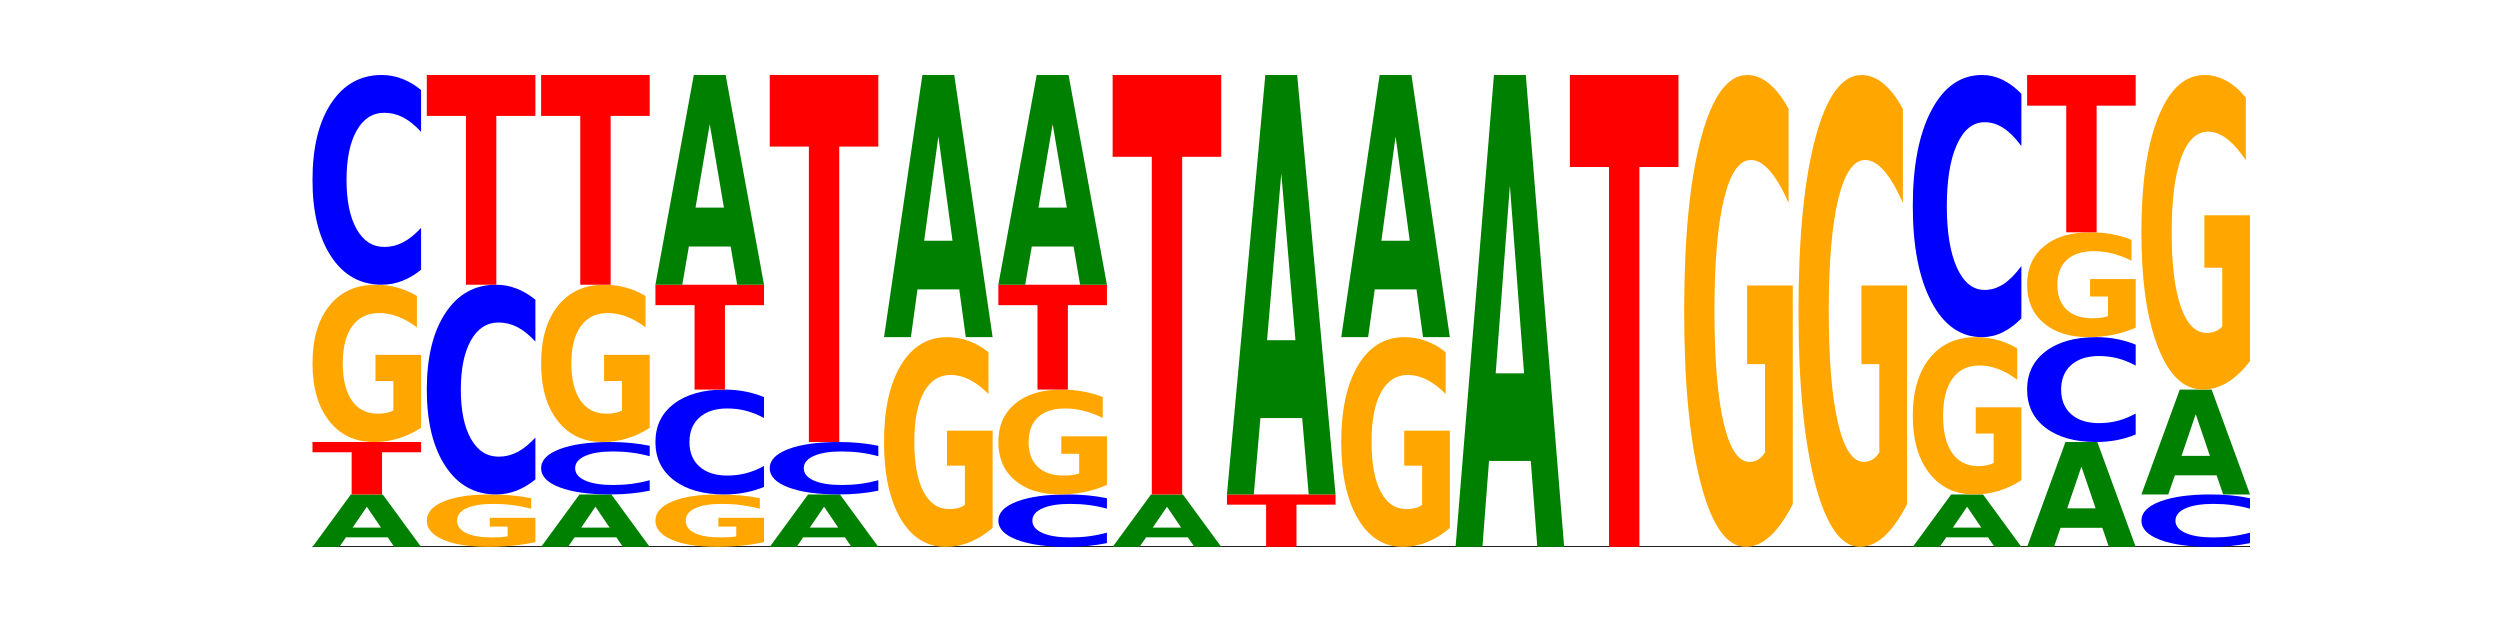 <?xml version="1.0" encoding="utf-8" standalone="no"?>
<!DOCTYPE svg PUBLIC "-//W3C//DTD SVG 1.1//EN"
  "http://www.w3.org/Graphics/SVG/1.1/DTD/svg11.dtd">
<!-- Created with matplotlib (https://matplotlib.org/) -->
<svg height="180pt" version="1.1" viewBox="0 0 720 180" width="720pt" xmlns="http://www.w3.org/2000/svg" xmlns:xlink="http://www.w3.org/1999/xlink">
 <defs>
  <style type="text/css">*{stroke-linecap:butt;stroke-linejoin:round;}</style>
 </defs>
 <g id="figure_1">
  <g id="patch_1">
   <path d="M 0 180 
L 720 180 
L 720 0 
L 0 0 
z
" style="fill:none;"/>
  </g>
  <g id="axes_1">
   <g id="line2d_1">
    <path clip-path="url(#p1fd1630051)" d="M 90 157.5 
L 648 157.5 
" style="fill:none;stroke:#000000;stroke-linecap:square;stroke-width:0.5;"/>
   </g>
   <g id="patch_2">
    <path clip-path="url(#p1fd1630051)" d="M 111.664 154.749 
L 99.636 154.749 
L 97.737 157.5 
L 90 157.5 
L 101.049 142.4 
L 110.225 142.4 
L 121.274 157.5 
L 113.544 157.5 
z
M 101.554 151.947 
L 109.726 151.947 
L 105.647 145.94 
z
" style="fill:#008000;"/>
   </g>
   <g id="patch_3">
    <path clip-path="url(#p1fd1630051)" d="M 90 127.3 
L 121.274 127.3 
L 121.274 130.245 
L 110.023 130.245 
L 110.023 142.4 
L 101.273 142.4 
L 101.273 130.245 
L 90 130.245 
z
" style="fill:#ff0000;"/>
   </g>
   <g id="patch_4">
    <path clip-path="url(#p1fd1630051)" d="M 121.274 123.201 
Q 118.12 125.251 114.728 126.28 
Q 111.336 127.3 107.719 127.3 
Q 99.546 127.3 94.773 121.199 
Q 90 115.098 90 104.664 
Q 90 94.109 94.857 88.054 
Q 99.722 82 108.181 82 
Q 111.441 82 114.427 82.823 
Q 117.419 83.638 120.069 85.247 
L 120.069 94.277 
Q 117.335 92.209 114.63 91.189 
Q 111.924 90.16 109.205 90.16 
Q 104.172 90.16 101.446 93.922 
Q 98.719 97.674 98.719 104.664 
Q 98.719 111.589 101.348 115.369 
Q 103.976 119.14 108.812 119.14 
Q 110.13 119.14 111.258 118.925 
Q 112.387 118.7 113.284 118.233 
L 113.284 109.755 
L 108.132 109.755 
L 108.132 102.203 
L 121.274 102.203 
z
" style="fill:#ffa600;"/>
   </g>
   <g id="patch_5">
    <path clip-path="url(#p1fd1630051)" d="M 121.274 77.671 
Q 118.658 79.817 115.829 80.902 
Q 113.001 82 109.92 82 
Q 100.732 82 95.366 73.865 
Q 90 65.73 90 51.819 
Q 90 37.857 95.366 29.735 
Q 100.732 21.6 109.92 21.6 
Q 113.001 21.6 115.829 22.698 
Q 118.658 23.783 121.274 25.929 
L 121.274 37.97 
Q 118.635 35.125 116.074 33.802 
Q 113.513 32.48 110.684 32.48 
Q 105.61 32.48 102.702 37.633 
Q 99.802 42.773 99.802 51.819 
Q 99.802 60.827 102.702 65.98 
Q 105.61 71.12 110.684 71.12 
Q 113.513 71.12 116.074 69.798 
Q 118.635 68.463 121.274 65.618 
z
" style="fill:#0000ff;"/>
   </g>
   <g id="patch_6">
    <path clip-path="url(#p1fd1630051)" d="M 154.195 156.134 
Q 151.041 156.817 147.648 157.16 
Q 144.256 157.5 140.639 157.5 
Q 132.467 157.5 127.694 155.466 
Q 122.92 153.433 122.92 149.955 
Q 122.92 146.436 127.778 144.418 
Q 132.642 142.4 141.102 142.4 
Q 144.361 142.4 147.347 142.674 
Q 150.34 142.946 152.989 143.482 
L 152.989 146.492 
Q 150.256 145.803 147.55 145.463 
Q 144.845 145.12 142.125 145.12 
Q 137.093 145.12 134.366 146.374 
Q 131.64 147.625 131.64 149.955 
Q 131.64 152.263 134.268 153.523 
Q 136.896 154.78 141.733 154.78 
Q 143.05 154.78 144.179 154.708 
Q 145.307 154.633 146.204 154.478 
L 146.204 151.652 
L 141.053 151.652 
L 141.053 149.134 
L 154.195 149.134 
z
" style="fill:#ffa600;"/>
   </g>
   <g id="patch_7">
    <path clip-path="url(#p1fd1630051)" d="M 154.195 138.071 
Q 151.579 140.217 148.75 141.302 
Q 145.921 142.4 142.84 142.4 
Q 133.652 142.4 128.286 134.265 
Q 122.92 126.13 122.92 112.219 
Q 122.92 98.257 128.286 90.135 
Q 133.652 82 142.84 82 
Q 145.921 82 148.75 83.098 
Q 151.579 84.183 154.195 86.329 
L 154.195 98.37 
Q 151.555 95.525 148.994 94.202 
Q 146.433 92.88 143.604 92.88 
Q 138.53 92.88 135.622 98.033 
Q 132.723 103.173 132.723 112.219 
Q 132.723 121.227 135.622 126.38 
Q 138.53 131.52 143.604 131.52 
Q 146.433 131.52 148.994 130.198 
Q 151.555 128.863 154.195 126.018 
z
" style="fill:#0000ff;"/>
   </g>
   <g id="patch_8">
    <path clip-path="url(#p1fd1630051)" d="M 122.92 21.6 
L 154.195 21.6 
L 154.195 33.38 
L 142.943 33.38 
L 142.943 82 
L 134.194 82 
L 134.194 33.38 
L 122.92 33.38 
z
" style="fill:#ff0000;"/>
   </g>
   <g id="patch_9">
    <path clip-path="url(#p1fd1630051)" d="M 177.504 154.749 
L 165.477 154.749 
L 163.578 157.5 
L 155.841 157.5 
L 166.89 142.4 
L 176.066 142.4 
L 187.115 157.5 
L 179.384 157.5 
z
M 167.395 151.947 
L 175.567 151.947 
L 171.487 145.94 
z
" style="fill:#008000;"/>
   </g>
   <g id="patch_10">
    <path clip-path="url(#p1fd1630051)" d="M 187.115 141.318 
Q 184.499 141.854 181.67 142.126 
Q 178.841 142.4 175.76 142.4 
Q 166.573 142.4 161.207 140.366 
Q 155.841 138.333 155.841 134.855 
Q 155.841 131.364 161.207 129.334 
Q 166.573 127.3 175.76 127.3 
Q 178.841 127.3 181.67 127.574 
Q 184.499 127.846 187.115 128.382 
L 187.115 131.392 
Q 184.475 130.681 181.914 130.351 
Q 179.354 130.02 176.525 130.02 
Q 171.45 130.02 168.543 131.308 
Q 165.643 132.593 165.643 134.855 
Q 165.643 137.107 168.543 138.395 
Q 171.45 139.68 176.525 139.68 
Q 179.354 139.68 181.914 139.349 
Q 184.475 139.016 187.115 138.305 
z
" style="fill:#0000ff;"/>
   </g>
   <g id="patch_11">
    <path clip-path="url(#p1fd1630051)" d="M 187.115 123.201 
Q 183.961 125.251 180.569 126.28 
Q 177.176 127.3 173.56 127.3 
Q 165.387 127.3 160.614 121.199 
Q 155.841 115.098 155.841 104.664 
Q 155.841 94.109 160.698 88.054 
Q 165.562 82 174.022 82 
Q 177.281 82 180.267 82.823 
Q 183.26 83.638 185.909 85.247 
L 185.909 94.277 
Q 183.176 92.209 180.47 91.189 
Q 177.765 90.16 175.045 90.16 
Q 170.013 90.16 167.286 93.922 
Q 164.56 97.674 164.56 104.664 
Q 164.56 111.589 167.188 115.369 
Q 169.817 119.14 174.653 119.14 
Q 175.971 119.14 177.099 118.925 
Q 178.228 118.7 179.125 118.233 
L 179.125 109.755 
L 173.973 109.755 
L 173.973 102.203 
L 187.115 102.203 
z
" style="fill:#ffa600;"/>
   </g>
   <g id="patch_12">
    <path clip-path="url(#p1fd1630051)" d="M 155.841 21.6 
L 187.115 21.6 
L 187.115 33.38 
L 175.864 33.38 
L 175.864 82 
L 167.114 82 
L 167.114 33.38 
L 155.841 33.38 
z
" style="fill:#ff0000;"/>
   </g>
   <g id="patch_13">
    <path clip-path="url(#p1fd1630051)" d="M 220.035 156.134 
Q 216.881 156.817 213.489 157.16 
Q 210.097 157.5 206.48 157.5 
Q 198.307 157.5 193.534 155.466 
Q 188.761 153.433 188.761 149.955 
Q 188.761 146.436 193.618 144.418 
Q 198.483 142.4 206.943 142.4 
Q 210.202 142.4 213.188 142.674 
Q 216.18 142.946 218.83 143.482 
L 218.83 146.492 
Q 216.096 145.803 213.391 145.463 
Q 210.685 145.12 207.966 145.12 
Q 202.933 145.12 200.207 146.374 
Q 197.48 147.625 197.48 149.955 
Q 197.48 152.263 200.109 153.523 
Q 202.737 154.78 207.573 154.78 
Q 208.891 154.78 210.019 154.708 
Q 211.148 154.633 212.045 154.478 
L 212.045 151.652 
L 206.893 151.652 
L 206.893 149.134 
L 220.035 149.134 
z
" style="fill:#ffa600;"/>
   </g>
   <g id="patch_14">
    <path clip-path="url(#p1fd1630051)" d="M 220.035 140.235 
Q 217.419 141.308 214.591 141.851 
Q 211.762 142.4 208.681 142.4 
Q 199.493 142.4 194.127 138.333 
Q 188.761 134.265 188.761 127.309 
Q 188.761 120.329 194.127 116.267 
Q 199.493 112.2 208.681 112.2 
Q 211.762 112.2 214.591 112.749 
Q 217.419 113.292 220.035 114.365 
L 220.035 120.385 
Q 217.396 118.962 214.835 118.301 
Q 212.274 117.64 209.445 117.64 
Q 204.371 117.64 201.463 120.216 
Q 198.563 122.787 198.563 127.309 
Q 198.563 131.813 201.463 134.39 
Q 204.371 136.96 209.445 136.96 
Q 212.274 136.96 214.835 136.299 
Q 217.396 135.631 220.035 134.209 
z
" style="fill:#0000ff;"/>
   </g>
   <g id="patch_15">
    <path clip-path="url(#p1fd1630051)" d="M 188.761 82 
L 220.035 82 
L 220.035 87.89 
L 208.784 87.89 
L 208.784 112.2 
L 200.034 112.2 
L 200.034 87.89 
L 188.761 87.89 
z
" style="fill:#ff0000;"/>
   </g>
   <g id="patch_16">
    <path clip-path="url(#p1fd1630051)" d="M 210.425 70.997 
L 198.397 70.997 
L 196.498 82 
L 188.761 82 
L 199.81 21.6 
L 208.986 21.6 
L 220.035 82 
L 212.305 82 
z
M 200.315 59.787 
L 208.487 59.787 
L 204.408 35.762 
z
" style="fill:#008000;"/>
   </g>
   <g id="patch_17">
    <path clip-path="url(#p1fd1630051)" d="M 243.345 154.749 
L 231.318 154.749 
L 229.418 157.5 
L 221.681 157.5 
L 232.731 142.4 
L 241.906 142.4 
L 252.956 157.5 
L 245.225 157.5 
z
M 233.236 151.947 
L 241.408 151.947 
L 237.328 145.94 
z
" style="fill:#008000;"/>
   </g>
   <g id="patch_18">
    <path clip-path="url(#p1fd1630051)" d="M 252.956 141.318 
Q 250.34 141.854 247.511 142.126 
Q 244.682 142.4 241.601 142.4 
Q 232.414 142.4 227.047 140.366 
Q 221.681 138.333 221.681 134.855 
Q 221.681 131.364 227.047 129.334 
Q 232.414 127.3 241.601 127.3 
Q 244.682 127.3 247.511 127.574 
Q 250.34 127.846 252.956 128.382 
L 252.956 131.392 
Q 250.316 130.681 247.755 130.351 
Q 245.194 130.02 242.366 130.02 
Q 237.291 130.02 234.383 131.308 
Q 231.484 132.593 231.484 134.855 
Q 231.484 137.107 234.383 138.395 
Q 237.291 139.68 242.366 139.68 
Q 245.194 139.68 247.755 139.349 
Q 250.316 139.016 252.956 138.305 
z
" style="fill:#0000ff;"/>
   </g>
   <g id="patch_19">
    <path clip-path="url(#p1fd1630051)" d="M 221.681 21.6 
L 252.956 21.6 
L 252.956 42.214 
L 241.704 42.214 
L 241.704 127.3 
L 232.955 127.3 
L 232.955 42.214 
L 221.681 42.214 
z
" style="fill:#ff0000;"/>
   </g>
   <g id="patch_20">
    <path clip-path="url(#p1fd1630051)" d="M 285.876 152.035 
Q 282.722 154.768 279.33 156.14 
Q 275.937 157.5 272.321 157.5 
Q 264.148 157.5 259.375 149.365 
Q 254.602 141.23 254.602 127.319 
Q 254.602 113.245 259.459 105.172 
Q 264.323 97.1 272.783 97.1 
Q 276.042 97.1 279.028 98.198 
Q 282.021 99.283 284.671 101.429 
L 284.671 113.47 
Q 281.937 110.712 279.232 109.352 
Q 276.526 107.98 273.807 107.98 
Q 268.774 107.98 266.048 112.995 
Q 263.321 117.999 263.321 127.319 
Q 263.321 136.552 265.949 141.592 
Q 268.578 146.62 273.414 146.62 
Q 274.732 146.62 275.86 146.333 
Q 276.989 146.034 277.886 145.41 
L 277.886 134.106 
L 272.734 134.106 
L 272.734 124.037 
L 285.876 124.037 
z
" style="fill:#ffa600;"/>
   </g>
   <g id="patch_21">
    <path clip-path="url(#p1fd1630051)" d="M 276.266 83.346 
L 264.238 83.346 
L 262.339 97.1 
L 254.602 97.1 
L 265.651 21.6 
L 274.827 21.6 
L 285.876 97.1 
L 278.145 97.1 
z
M 266.156 69.334 
L 274.328 69.334 
L 270.249 39.302 
z
" style="fill:#008000;"/>
   </g>
   <g id="patch_22">
    <path clip-path="url(#p1fd1630051)" d="M 318.796 156.418 
Q 316.18 156.954 313.352 157.226 
Q 310.523 157.5 307.442 157.5 
Q 298.254 157.5 292.888 155.466 
Q 287.522 153.433 287.522 149.955 
Q 287.522 146.464 292.888 144.434 
Q 298.254 142.4 307.442 142.4 
Q 310.523 142.4 313.352 142.674 
Q 316.18 142.946 318.796 143.482 
L 318.796 146.492 
Q 316.157 145.781 313.596 145.451 
Q 311.035 145.12 308.206 145.12 
Q 303.132 145.12 300.224 146.408 
Q 297.324 147.693 297.324 149.955 
Q 297.324 152.207 300.224 153.495 
Q 303.132 154.78 308.206 154.78 
Q 311.035 154.78 313.596 154.449 
Q 316.157 154.116 318.796 153.405 
z
" style="fill:#0000ff;"/>
   </g>
   <g id="patch_23">
    <path clip-path="url(#p1fd1630051)" d="M 318.796 139.668 
Q 315.642 141.034 312.25 141.72 
Q 308.858 142.4 305.241 142.4 
Q 297.068 142.4 292.295 138.333 
Q 287.522 134.265 287.522 127.309 
Q 287.522 120.272 292.379 116.236 
Q 297.244 112.2 305.704 112.2 
Q 308.963 112.2 311.949 112.749 
Q 314.941 113.292 317.591 114.365 
L 317.591 120.385 
Q 314.857 119.006 312.152 118.326 
Q 309.446 117.64 306.727 117.64 
Q 301.694 117.64 298.968 120.148 
Q 296.241 122.649 296.241 127.309 
Q 296.241 131.926 298.87 134.446 
Q 301.498 136.96 306.334 136.96 
Q 307.652 136.96 308.781 136.817 
Q 309.909 136.667 310.806 136.355 
L 310.806 130.703 
L 305.655 130.703 
L 305.655 125.669 
L 318.796 125.669 
z
" style="fill:#ffa600;"/>
   </g>
   <g id="patch_24">
    <path clip-path="url(#p1fd1630051)" d="M 287.522 82 
L 318.796 82 
L 318.796 87.89 
L 307.545 87.89 
L 307.545 112.2 
L 298.795 112.2 
L 298.795 87.89 
L 287.522 87.89 
z
" style="fill:#ff0000;"/>
   </g>
   <g id="patch_25">
    <path clip-path="url(#p1fd1630051)" d="M 309.186 70.997 
L 297.158 70.997 
L 295.259 82 
L 287.522 82 
L 298.571 21.6 
L 307.747 21.6 
L 318.796 82 
L 311.066 82 
z
M 299.077 59.787 
L 307.248 59.787 
L 303.169 35.762 
z
" style="fill:#008000;"/>
   </g>
   <g id="patch_26">
    <path clip-path="url(#p1fd1630051)" d="M 342.106 154.749 
L 330.079 154.749 
L 328.18 157.5 
L 320.442 157.5 
L 331.492 142.4 
L 340.668 142.4 
L 351.717 157.5 
L 343.986 157.5 
z
M 331.997 151.947 
L 340.169 151.947 
L 336.089 145.94 
z
" style="fill:#008000;"/>
   </g>
   <g id="patch_27">
    <path clip-path="url(#p1fd1630051)" d="M 320.442 21.6 
L 351.717 21.6 
L 351.717 45.159 
L 340.465 45.159 
L 340.465 142.4 
L 331.716 142.4 
L 331.716 45.159 
L 320.442 45.159 
z
" style="fill:#ff0000;"/>
   </g>
   <g id="patch_28">
    <path clip-path="url(#p1fd1630051)" d="M 353.363 142.4 
L 384.637 142.4 
L 384.637 145.345 
L 373.386 145.345 
L 373.386 157.5 
L 364.636 157.5 
L 364.636 145.345 
L 353.363 145.345 
z
" style="fill:#ff0000;"/>
   </g>
   <g id="patch_29">
    <path clip-path="url(#p1fd1630051)" d="M 375.027 120.394 
L 362.999 120.394 
L 361.1 142.4 
L 353.363 142.4 
L 364.412 21.6 
L 373.588 21.6 
L 384.637 142.4 
L 376.907 142.4 
z
M 364.917 97.974 
L 373.089 97.974 
L 369.01 49.923 
z
" style="fill:#008000;"/>
   </g>
   <g id="patch_30">
    <path clip-path="url(#p1fd1630051)" d="M 417.558 152.035 
Q 414.403 154.768 411.011 156.14 
Q 407.619 157.5 404.002 157.5 
Q 395.829 157.5 391.056 149.365 
Q 386.283 141.23 386.283 127.319 
Q 386.283 113.245 391.14 105.172 
Q 396.005 97.1 404.465 97.1 
Q 407.724 97.1 410.71 98.198 
Q 413.703 99.283 416.352 101.429 
L 416.352 113.47 
Q 413.618 110.712 410.913 109.352 
Q 408.207 107.98 405.488 107.98 
Q 400.455 107.98 397.729 112.995 
Q 395.002 117.999 395.002 127.319 
Q 395.002 136.552 397.631 141.592 
Q 400.259 146.62 405.095 146.62 
Q 406.413 146.62 407.542 146.333 
Q 408.67 146.034 409.567 145.41 
L 409.567 134.106 
L 404.416 134.106 
L 404.416 124.037 
L 417.558 124.037 
z
" style="fill:#ffa600;"/>
   </g>
   <g id="patch_31">
    <path clip-path="url(#p1fd1630051)" d="M 407.947 83.346 
L 395.919 83.346 
L 394.02 97.1 
L 386.283 97.1 
L 397.332 21.6 
L 406.508 21.6 
L 417.558 97.1 
L 409.827 97.1 
z
M 397.838 69.334 
L 406.009 69.334 
L 401.93 39.302 
z
" style="fill:#008000;"/>
   </g>
   <g id="patch_32">
    <path clip-path="url(#p1fd1630051)" d="M 440.867 132.743 
L 428.84 132.743 
L 426.941 157.5 
L 419.204 157.5 
L 430.253 21.6 
L 439.429 21.6 
L 450.478 157.5 
L 442.747 157.5 
z
M 430.758 107.52 
L 438.93 107.52 
L 434.85 53.463 
z
" style="fill:#008000;"/>
   </g>
   <g id="patch_33">
    <path clip-path="url(#p1fd1630051)" d="M 452.124 21.6 
L 483.398 21.6 
L 483.398 48.104 
L 472.147 48.104 
L 472.147 157.5 
L 463.397 157.5 
L 463.397 48.104 
L 452.124 48.104 
z
" style="fill:#ff0000;"/>
   </g>
   <g id="patch_34">
    <path clip-path="url(#p1fd1630051)" d="M 516.319 145.204 
Q 513.165 151.352 509.772 154.44 
Q 506.38 157.5 502.763 157.5 
Q 494.591 157.5 489.817 139.197 
Q 485.044 120.893 485.044 89.592 
Q 485.044 57.926 489.902 39.763 
Q 494.766 21.6 503.226 21.6 
Q 506.485 21.6 509.471 24.07 
Q 512.464 26.513 515.113 31.341 
L 515.113 58.431 
Q 512.38 52.227 509.674 49.167 
Q 506.969 46.079 504.249 46.079 
Q 499.217 46.079 496.49 57.365 
Q 493.763 68.622 493.763 89.592 
Q 493.763 110.366 496.392 121.707 
Q 499.02 133.021 503.857 133.021 
Q 505.174 133.021 506.303 132.375 
Q 507.431 131.701 508.328 130.298 
L 508.328 104.864 
L 503.177 104.864 
L 503.177 82.209 
L 516.319 82.209 
z
" style="fill:#ffa600;"/>
   </g>
   <g id="patch_35">
    <path clip-path="url(#p1fd1630051)" d="M 549.239 145.204 
Q 546.085 151.352 542.692 154.44 
Q 539.3 157.5 535.683 157.5 
Q 527.511 157.5 522.738 139.197 
Q 517.965 120.893 517.965 89.592 
Q 517.965 57.926 522.822 39.763 
Q 527.686 21.6 536.146 21.6 
Q 539.405 21.6 542.391 24.07 
Q 545.384 26.513 548.033 31.341 
L 548.033 58.431 
Q 545.3 52.227 542.594 49.167 
Q 539.889 46.079 537.169 46.079 
Q 532.137 46.079 529.41 57.365 
Q 526.684 68.622 526.684 89.592 
Q 526.684 110.366 529.312 121.707 
Q 531.941 133.021 536.777 133.021 
Q 538.095 133.021 539.223 132.375 
Q 540.351 131.701 541.249 130.298 
L 541.249 104.864 
L 536.097 104.864 
L 536.097 82.209 
L 549.239 82.209 
z
" style="fill:#ffa600;"/>
   </g>
   <g id="patch_36">
    <path clip-path="url(#p1fd1630051)" d="M 572.549 154.749 
L 560.521 154.749 
L 558.622 157.5 
L 550.885 157.5 
L 561.934 142.4 
L 571.11 142.4 
L 582.159 157.5 
L 574.429 157.5 
z
M 562.439 151.947 
L 570.611 151.947 
L 566.532 145.94 
z
" style="fill:#008000;"/>
   </g>
   <g id="patch_37">
    <path clip-path="url(#p1fd1630051)" d="M 582.159 138.301 
Q 579.005 140.351 575.613 141.38 
Q 572.22 142.4 568.604 142.4 
Q 560.431 142.4 555.658 136.299 
Q 550.885 130.198 550.885 119.764 
Q 550.885 109.209 555.742 103.154 
Q 560.606 97.1 569.066 97.1 
Q 572.326 97.1 575.311 97.923 
Q 578.304 98.738 580.954 100.347 
L 580.954 109.377 
Q 578.22 107.309 575.515 106.289 
Q 572.809 105.26 570.09 105.26 
Q 565.057 105.26 562.331 109.022 
Q 559.604 112.774 559.604 119.764 
Q 559.604 126.689 562.233 130.469 
Q 564.861 134.24 569.697 134.24 
Q 571.015 134.24 572.143 134.025 
Q 573.272 133.8 574.169 133.333 
L 574.169 124.855 
L 569.017 124.855 
L 569.017 117.303 
L 582.159 117.303 
z
" style="fill:#ffa600;"/>
   </g>
   <g id="patch_38">
    <path clip-path="url(#p1fd1630051)" d="M 582.159 91.688 
Q 579.543 94.371 576.714 95.728 
Q 573.886 97.1 570.805 97.1 
Q 561.617 97.1 556.251 86.931 
Q 550.885 76.763 550.885 59.373 
Q 550.885 41.922 556.251 31.769 
Q 561.617 21.6 570.805 21.6 
Q 573.886 21.6 576.714 22.972 
Q 579.543 24.329 582.159 27.012 
L 582.159 42.062 
Q 579.52 38.506 576.959 36.853 
Q 574.398 35.2 571.569 35.2 
Q 566.495 35.2 563.587 41.641 
Q 560.687 48.066 560.687 59.373 
Q 560.687 70.634 563.587 77.075 
Q 566.495 83.5 571.569 83.5 
Q 574.398 83.5 576.959 81.847 
Q 579.52 80.178 582.159 76.623 
z
" style="fill:#0000ff;"/>
   </g>
   <g id="patch_39">
    <path clip-path="url(#p1fd1630051)" d="M 605.469 151.999 
L 593.441 151.999 
L 591.542 157.5 
L 583.805 157.5 
L 594.855 127.3 
L 604.03 127.3 
L 615.08 157.5 
L 607.349 157.5 
z
M 595.36 146.393 
L 603.532 146.393 
L 599.452 134.381 
z
" style="fill:#008000;"/>
   </g>
   <g id="patch_40">
    <path clip-path="url(#p1fd1630051)" d="M 615.08 125.135 
Q 612.464 126.208 609.635 126.751 
Q 606.806 127.3 603.725 127.3 
Q 594.537 127.3 589.171 123.233 
Q 583.805 119.165 583.805 112.209 
Q 583.805 105.229 589.171 101.167 
Q 594.537 97.1 603.725 97.1 
Q 606.806 97.1 609.635 97.649 
Q 612.464 98.192 615.08 99.265 
L 615.08 105.285 
Q 612.44 103.862 609.879 103.201 
Q 607.318 102.54 604.489 102.54 
Q 599.415 102.54 596.507 105.116 
Q 593.608 107.687 593.608 112.209 
Q 593.608 116.713 596.507 119.29 
Q 599.415 121.86 604.489 121.86 
Q 607.318 121.86 609.879 121.199 
Q 612.44 120.531 615.08 119.109 
z
" style="fill:#0000ff;"/>
   </g>
   <g id="patch_41">
    <path clip-path="url(#p1fd1630051)" d="M 615.08 94.368 
Q 611.926 95.734 608.533 96.42 
Q 605.141 97.1 601.524 97.1 
Q 593.352 97.1 588.578 93.033 
Q 583.805 88.965 583.805 82.009 
Q 583.805 74.972 588.663 70.936 
Q 593.527 66.9 601.987 66.9 
Q 605.246 66.9 608.232 67.449 
Q 611.225 67.992 613.874 69.065 
L 613.874 75.085 
Q 611.141 73.706 608.435 73.026 
Q 605.73 72.34 603.01 72.34 
Q 597.978 72.34 595.251 74.848 
Q 592.525 77.349 592.525 82.009 
Q 592.525 86.626 595.153 89.146 
Q 597.781 91.66 602.618 91.66 
Q 603.935 91.66 605.064 91.517 
Q 606.192 91.367 607.089 91.055 
L 607.089 85.403 
L 601.938 85.403 
L 601.938 80.369 
L 615.08 80.369 
z
" style="fill:#ffa600;"/>
   </g>
   <g id="patch_42">
    <path clip-path="url(#p1fd1630051)" d="M 583.805 21.6 
L 615.08 21.6 
L 615.08 30.435 
L 603.828 30.435 
L 603.828 66.9 
L 595.079 66.9 
L 595.079 30.435 
L 583.805 30.435 
z
" style="fill:#ff0000;"/>
   </g>
   <g id="patch_43">
    <path clip-path="url(#p1fd1630051)" d="M 648 156.418 
Q 645.384 156.954 642.555 157.226 
Q 639.726 157.5 636.645 157.5 
Q 627.458 157.5 622.092 155.466 
Q 616.726 153.433 616.726 149.955 
Q 616.726 146.464 622.092 144.434 
Q 627.458 142.4 636.645 142.4 
Q 639.726 142.4 642.555 142.674 
Q 645.384 142.946 648 143.482 
L 648 146.492 
Q 645.36 145.781 642.799 145.451 
Q 640.239 145.12 637.41 145.12 
Q 632.335 145.12 629.428 146.408 
Q 626.528 147.693 626.528 149.955 
Q 626.528 152.207 629.428 153.495 
Q 632.335 154.78 637.41 154.78 
Q 640.239 154.78 642.799 154.449 
Q 645.36 154.116 648 153.405 
z
" style="fill:#0000ff;"/>
   </g>
   <g id="patch_44">
    <path clip-path="url(#p1fd1630051)" d="M 638.389 136.899 
L 626.362 136.899 
L 624.463 142.4 
L 616.726 142.4 
L 627.775 112.2 
L 636.951 112.2 
L 648 142.4 
L 640.269 142.4 
z
M 628.28 131.293 
L 636.452 131.293 
L 632.372 119.281 
z
" style="fill:#008000;"/>
   </g>
   <g id="patch_45">
    <path clip-path="url(#p1fd1630051)" d="M 648 104.003 
Q 644.846 108.101 641.454 110.16 
Q 638.061 112.2 634.445 112.2 
Q 626.272 112.2 621.499 99.998 
Q 616.726 87.795 616.726 66.928 
Q 616.726 45.817 621.583 33.709 
Q 626.447 21.6 634.907 21.6 
Q 638.166 21.6 641.152 23.247 
Q 644.145 24.875 646.794 28.094 
L 646.794 46.154 
Q 644.061 42.018 641.355 39.978 
Q 638.65 37.92 635.93 37.92 
Q 630.898 37.92 628.171 45.443 
Q 625.445 52.948 625.445 66.928 
Q 625.445 80.777 628.073 88.338 
Q 630.702 95.88 635.538 95.88 
Q 636.856 95.88 637.984 95.45 
Q 639.113 95.001 640.01 94.065 
L 640.01 77.109 
L 634.858 77.109 
L 634.858 62.006 
L 648 62.006 
z
" style="fill:#ffa600;"/>
   </g>
  </g>
 </g>
 <defs>
  <clipPath id="p1fd1630051">
   <rect height="135.9" width="558" x="90" y="21.6"/>
  </clipPath>
 </defs>
</svg>
